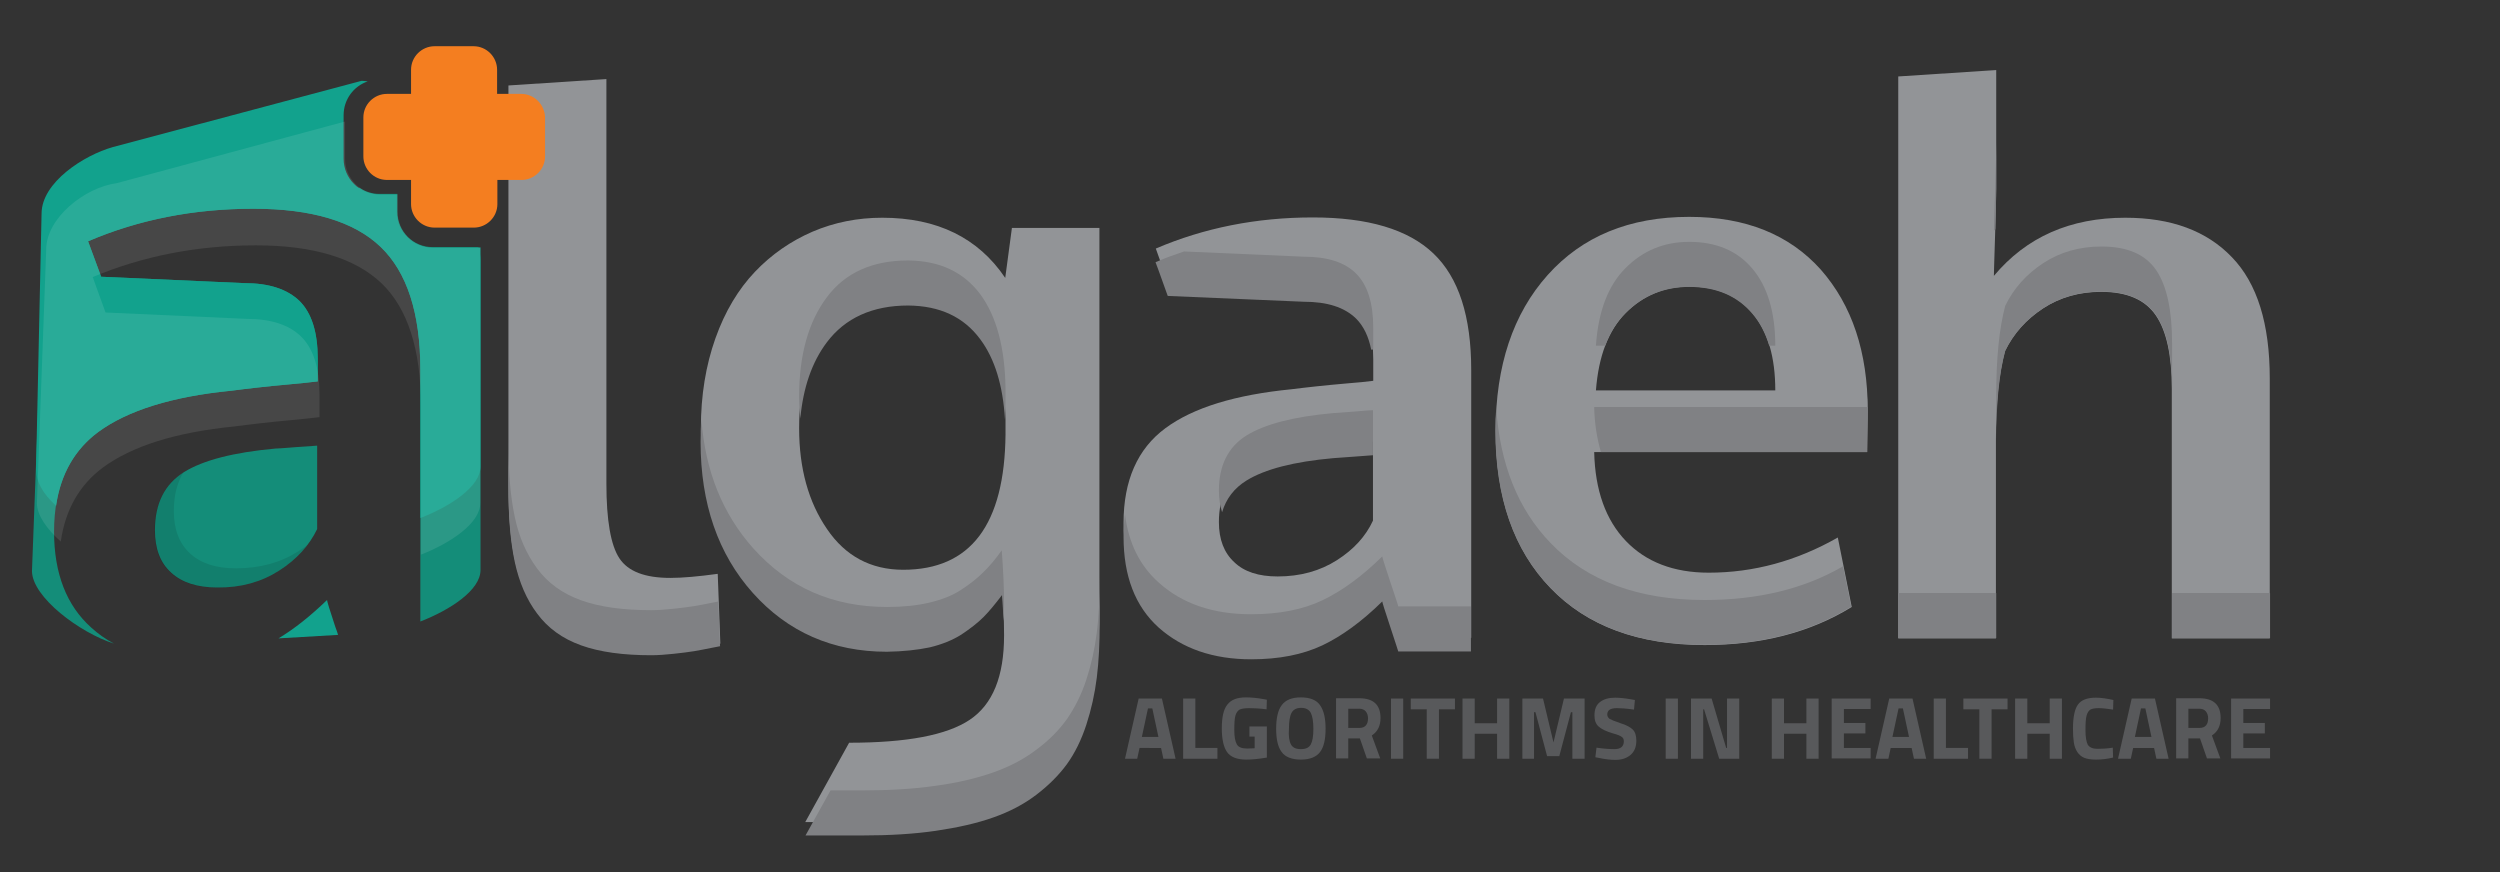 <?xml version="1.0" encoding="utf-8"?>
<!-- Generator: Adobe Illustrator 22.1.0, SVG Export Plug-In . SVG Version: 6.00 Build 0)  -->
<svg version="1.1" id="Layer_1" xmlns="http://www.w3.org/2000/svg" xmlns:xlink="http://www.w3.org/1999/xlink" x="0px" y="0px"
	 viewBox="0 0 860 300" style="enable-background:new 0 0 860 300;" xml:space="preserve">
<rect x="0" y="0" width="860" height="300" fill="#333333" stroke="none"/>
<style type="text/css">
	.st0{fill:#929497;}
	.st1{fill:#808184;}
	.st2{fill:#148D79;}
	.st3{opacity:0.1;}
	.st4{fill:#12A28D;}
	.st5{opacity:0.1;fill:#FFFFFF;}
	.st6{fill:#F47E20;}
	.st7{fill:#58595B;}
</style>
<g>
	<g>
		<g>
			<path class="st0" d="M224,224.5c-9.7,0-17.7-1.1-24.1-3.4c-6.4-2.3-11.4-5.9-15.1-10.9c-3.7-5-6.3-10.9-7.7-17.7
				c-1.5-6.9-2.2-15.4-2.2-25.6V29.4l33.7-2.2v139.1c0,12.7,1.5,21.3,4.5,25.8c3,4.5,8.8,6.7,17.5,6.7c4.3,0,9.7-0.5,16.3-1.4
				l0.9,24c-0.1,0-1.1,0.2-3.1,0.6c-2,0.4-3.9,0.8-5.8,1.1c-1.8,0.3-4.2,0.6-7,0.9C229,224.4,226.4,224.5,224,224.5z"/>
			<path class="st0" d="M292.1,255.5c19.8,0,33.6-2.6,41.5-7.9c7.9-5.3,11.8-14.9,11.8-29c0-5.7-0.3-11.9-0.8-18.6
				c-2.2,3.1-4.3,5.6-6.4,7.6c-2,2-4.5,4-7.6,6c-3,2-6.7,3.4-10.9,4.4c-4.2,1-9.1,1.5-14.5,1.5c-18.7,0-34-6.7-46.1-20.2
				c-12-13.4-18-30.8-18-52c0-11.3,1.7-21.6,5-30.9c3.3-9.3,7.9-16.9,13.6-22.9c5.7-6,12.4-10.6,19.8-13.8c7.5-3.2,15.5-4.8,24-4.8
				c18.9,0,33,6.9,42.3,20.7l2.3-17.2h30.1v131.2c0,7-0.3,13.3-1,18.9c-0.7,5.6-1.9,11-3.6,16.2c-1.7,5.2-4,9.7-6.7,13.6
				c-2.8,3.9-6.3,7.4-10.5,10.5c-4.2,3.2-9.1,5.8-14.8,7.8c-5.7,2-12.3,3.6-19.8,4.6c-7.5,1.1-16,1.6-25.4,1.6h-19.4 M310.7,196
				c23.2,0,34.9-15.5,35.2-46.6v-4.9c-0.2-14-3.1-24.8-8.7-32.4c-5.7-7.6-13.9-11.5-24.8-11.6c-12.3,0-21.7,4.2-28,12.7
				c-6.3,8.4-9.5,19.8-9.5,34.1c0,13.8,3.2,25.4,9.6,34.7C290.8,191.3,299.6,196,310.7,196z"/>
			<path class="st0" d="M586.4,221.9c-22.7,0-40.4-6.5-53-19.6c-12.6-13.1-18.9-31.1-18.9-54.1c0-22.4,6-40.3,17.9-53.6
				c11.9-13.3,28.1-20,48.7-20c19.4,0,34.5,6.1,45.3,18.2c10.7,12.2,16.1,28.3,16.1,48.4c0,1.5,0,3.8-0.1,7.1c0,3.3-0.1,5.7-0.1,7.2
				h-93.9c0.3,13.2,4,23.4,10.9,30.6c6.9,7.2,16.4,10.9,28.5,10.9c15.4,0,30.2-4,44.4-12.1l4.8,23.9
				C622.7,217.6,605.9,221.9,586.4,221.9z M549,134.3h61.7c0-11.5-2.6-20.3-7.8-26.5c-5.2-6.2-12.5-9.2-21.7-9.2
				c-8.7,0-15.9,3-21.9,9C553.3,113.6,549.9,122.5,549,134.3z"/>
			<path class="st0" d="M401.8,97.1c-2.7-7.5-4.2-11.4-4.2-11.6c16.6-7.1,34.6-10.7,54-10.7c19,0,32.8,4.1,41.5,12.4
				c8.7,8.3,13,21.6,13,40.1v92.1H481c-0.1-0.3-1-3.2-2.8-8.6c-1.8-5.4-2.7-8.3-2.7-8.6c-7,6.9-13.9,11.9-20.6,15.1
				c-6.7,3.2-14.9,4.8-24.5,4.8c-13.1,0-23.7-3.6-31.8-10.9c-8.1-7.2-12.1-17.7-12.1-31.3c0-14.6,4.8-25.5,14.4-32.6
				c9.6-7.1,24.1-11.5,43.4-13.4c2.7-0.3,5.5-0.7,8.6-1c3.1-0.3,6.6-0.7,10.4-1s6.9-0.6,9.1-0.9v-7.4c0-8.6-2-14.8-5.9-18.7
				c-3.9-3.9-9.9-5.8-18-5.8 M439.5,198.3c7.8,0,14.6-1.9,20.4-5.6c5.8-3.7,9.9-8.2,12.4-13.6v-27.2c-0.3,0-2.5,0.2-6.7,0.5
				c-4.2,0.3-6.5,0.5-6.9,0.5c-13.6,1.2-23.6,3.8-29.9,7.7c-6.3,3.9-9.5,10.3-9.5,19c0,6,1.8,10.6,5.3,13.8
				C428,196.7,433,198.3,439.5,198.3z"/>
			<path class="st0" d="M653,219.5V26.3l33.7-2.2v40.7c0,2-0.1,7.4-0.4,16.4s-0.4,13.5-0.4,13.7c11.2-13.4,26.3-20,45.2-20
				c15.8,0,28,4.5,36.7,13.6c8.7,9,13,22.9,13,41.7v89.4h-33.7v-85.7c0-11.6-1.8-20-5.5-25.4c-3.7-5.4-9.9-8.1-18.8-8.1
				c-7.5,0-14.2,1.9-20,5.7c-5.8,3.8-10.2,8.7-13.1,14.7c-2.1,7.9-3.1,18.2-3.1,30.8v68H653z"/>
		</g>
	</g>
	<g>
		<path class="st1" d="M345.9,133.6c-0.2-14-3.1-24.8-8.7-32.4c-5.7-7.6-13.9-11.5-24.8-11.6c-12.3,0-21.7,4.2-28,12.7
			c-6.3,8.4-9.5,19.8-9.5,34.1c0,2.6,0.2,5.2,0.4,7.6c1-10.7,4-19.4,9.1-26.2c6.3-8.4,15.7-12.7,28-12.7
			c10.9,0.1,19.1,3.9,24.8,11.6c5,6.7,7.8,15.9,8.5,27.5c0.1-1.8,0.2-3.7,0.2-5.7V133.6z"/>
		<path class="st1" d="M373.7,233.8c-1.7,5.2-4,9.7-6.7,13.6c-2.8,3.9-6.3,7.4-10.5,10.5c-4.2,3.2-9.1,5.8-14.8,7.8
			c-5.7,2-12.3,3.6-19.8,4.6c-7.5,1.1-16,1.6-25.4,1.6h-10.8l-8.6,15.5h19.4c9.4,0,17.9-0.5,25.4-1.6c7.5-1.1,14.2-2.6,19.8-4.6
			c5.7-2,10.6-4.6,14.8-7.8c4.2-3.2,7.7-6.7,10.5-10.5c2.8-3.9,5-8.4,6.7-13.6c1.7-5.2,2.9-10.6,3.6-16.2c0.7-5.6,1-11.9,1-18.9
			v-15.5c0,7-0.3,13.3-1,18.9C376.6,223.2,375.4,228.6,373.7,233.8z"/>
		<path class="st1" d="M319.8,222.7c4.2-1,7.9-2.5,10.9-4.4c3-2,5.6-4,7.6-6c2-2,4.1-4.6,6.4-7.6c0.2,3,0.4,5.9,0.5,8.8
			c0.2-1.8,0.2-3.7,0.2-5.6c0-5.7-0.3-11.9-0.8-18.6c-2.2,3.1-4.3,5.6-6.4,7.6c-2,2-4.5,4-7.6,6c-3,2-6.7,3.4-10.9,4.4
			c-4.2,1-9.1,1.5-14.5,1.5c-18.7,0-34-6.7-46.1-20.2c-10.5-11.8-16.5-26.5-17.8-44.3c-0.2,2.5-0.3,5.1-0.3,7.7c0,21.2,6,38.6,18,52
			c12,13.4,27.4,20.2,46.1,20.2C310.7,224.1,315.5,223.6,319.8,222.7z"/>
		<g>
			<path class="st1" d="M448.5,103.8c8.1,0,14,1.9,18,5.8c2.6,2.6,4.3,6.2,5.2,10.7c0.2,0,0.5-0.1,0.7-0.1v-7.4
				c0-8.6-2-14.8-5.9-18.7c-3.9-3.9-9.9-5.8-18-5.8l-41.2-1.8c-3.3,1.1-6.6,2.3-9.8,3.7c0.1,0.2,1.5,4,4.2,11.6L448.5,103.8z"/>
			<path class="st1" d="M465.6,141.6c-4.2,0.3-6.5,0.5-6.9,0.5c-13.6,1.2-23.6,3.8-29.9,7.7c-6.3,3.9-9.5,10.3-9.5,19
				c0,2.8,0.4,5.2,1.1,7.4c1.4-4.7,4.2-8.3,8.4-10.9c6.3-3.9,16.3-6.5,29.9-7.7c0.3,0,2.6-0.2,6.9-0.5c4.2-0.3,6.5-0.5,6.7-0.5
				v-15.5C472,141.1,469.8,141.2,465.6,141.6z"/>
			<path class="st1" d="M478.2,200c-1.8-5.4-2.7-8.3-2.7-8.6c-7,6.9-13.9,11.9-20.6,15.1c-6.7,3.2-14.9,4.8-24.5,4.8
				c-13.1,0-23.7-3.6-31.8-10.9c-6.5-5.8-10.4-13.6-11.6-23.5c-0.3,2.4-0.5,5-0.5,7.7c0,13.6,4,24,12.1,31.3
				c8.1,7.2,18.7,10.9,31.8,10.9c9.6,0,17.7-1.6,24.5-4.8c6.7-3.2,13.6-8.2,20.6-15.1c0,0.3,0.9,3.2,2.7,8.6
				c1.8,5.4,2.7,8.3,2.8,8.6H506v-15.5H481C481,208.3,480,205.4,478.2,200z"/>
		</g>
		<path class="st1" d="M244.6,207.4c-2,0.4-3.9,0.8-5.8,1.1c-1.8,0.3-4.2,0.6-7,0.9c-2.8,0.3-5.4,0.5-7.8,0.5
			c-9.7,0-17.7-1.1-24.1-3.4c-6.4-2.3-11.4-5.9-15.1-10.9c-3.7-5-6.3-10.9-7.7-17.7c-1.5-6.9-2.2-15.4-2.2-25.6v15.5
			c0,10.2,0.7,18.7,2.2,25.6c1.5,6.9,4,12.8,7.7,17.7c3.7,5,8.7,8.6,15.1,10.9c6.4,2.3,14.4,3.4,24.1,3.4c2.4,0,5-0.2,7.8-0.5
			c2.8-0.3,5.2-0.6,7-0.9c1.8-0.3,3.8-0.7,5.8-1.1c2-0.4,3.1-0.6,3.1-0.6l-0.6-15.4C246.7,207,245.8,207.2,244.6,207.4z"/>
		<g>
			<path class="st1" d="M602.8,92.4c-5.2-6.2-12.5-9.2-21.7-9.2c-8.7,0-15.9,3-21.9,9c-6,6-9.4,14.9-10.2,26.7h3.2
				c1.7-4.5,4-8.2,7-11.2c6-6,13.3-9,21.9-9c9.3,0,16.5,3.1,21.7,9.2c2.6,3,4.5,6.7,5.8,11h2.1C610.7,107.4,608,98.5,602.8,92.4z"/>
			<path class="st1" d="M586.4,206.4c-22.7,0-40.4-6.5-53-19.6c-11.2-11.6-17.4-27.1-18.7-46.5c-0.2,2.5-0.3,5.1-0.3,7.8
				c0,23,6.3,41.1,18.9,54.1c12.6,13.1,30.3,19.6,53,19.6c19.5,0,36.4-4.4,50.5-13.1l-2.8-13.9C620.6,202.6,604.7,206.4,586.4,206.4
				z"/>
			<path class="st1" d="M642.3,140h-93.9c0.1,5.7,1,10.9,2.3,15.5h91.6c0-1.5,0-3.9,0.1-7.2c0-3.3,0.1-5.6,0.1-7.1
				c0-1.6,0-3.1-0.1-4.6C642.3,138,642.3,139.2,642.3,140z"/>
		</g>
		<g>
			<rect x="653" y="204" class="st1" width="33.7" height="15.5"/>
			<path class="st1" d="M686.7,49.3c0,2-0.1,7.4-0.4,16.4s-0.4,13.5-0.4,13.7c0.1-0.2,0.3-0.3,0.5-0.5c0.2-7.6,0.3-12.3,0.3-14.1
				V49.3z"/>
			<path class="st1" d="M747.2,118.3c0-11.6-1.8-20-5.5-25.4c-3.7-5.4-9.9-8.1-18.8-8.1c-7.5,0-14.2,1.9-20,5.7
				c-5.8,3.8-10.2,8.7-13.1,14.7c-2.1,7.9-3.1,18.2-3.1,30.8v15.5c0-12.7,1-23,3.1-30.8c2.9-6,7.3-10.9,13.1-14.7
				c5.8-3.8,12.5-5.7,20-5.7c8.8,0,15.1,2.7,18.8,8.1c3.7,5.4,5.5,13.9,5.5,25.4V118.3z"/>
			<rect x="747.2" y="204" class="st1" width="33.7" height="15.5"/>
		</g>
	</g>
	<g>
		<g>
			<path class="st2" d="M96,196.3c6.1-3.9,10.4-8.7,13.1-14.3v-28.7c-0.3,0-2.6,0.2-7.1,0.5c-4.5,0.4-6.9,0.5-7.2,0.5
				c-14.4,1.3-24.9,4-31.5,8.1c-6.7,4.2-10,10.8-10,20c0,6.3,1.8,11.2,5.6,14.6c3.7,3.4,9,5.1,15.8,5.1
				C82.8,202.2,89.9,200.2,96,196.3z"/>
			<path class="st3" d="M102.7,189.6c-6.1,3.9-13.2,5.9-21.5,5.9c-6.9,0-12.1-1.7-15.8-5.1c-3.7-3.4-5.6-8.2-5.6-14.6
				c0-5.3,1.1-9.7,3.3-13.3c-6.7,4.2-10,10.8-10,20c0,6.3,1.8,11.2,5.6,14.6c3.7,3.4,9,5.1,15.8,5.1c8.2,0,15.4-2,21.5-5.9
				c4-2.6,7.3-5.6,9.8-8.9C104.9,188.1,103.8,188.9,102.7,189.6z"/>
			<path class="st2" d="M163.8,85h-15c-6.7,0-12.1-5.4-12.1-12.1v-6.2h-6.2c-2.5,0-4.9-0.8-6.8-2.1L38.8,70
				C28,70,14.3,98.4,14.3,109.1L11,196.4c0,9,16.5,21.3,28.2,25c-2.8-1.5-5.4-3.3-7.8-5.5c-8.5-7.6-12.8-18.6-12.8-33
				c0-15.4,5.1-26.9,15.2-34.3c10.1-7.4,25.4-12.2,45.8-14.2c2.8-0.4,5.8-0.7,9.1-1.1c3.2-0.4,6.9-0.7,11-1.1c4.1-0.4,7.3-0.7,9.6-1
				v-7.9c0-9-2.1-15.6-6.2-19.7c-4.2-4.1-10.5-6.2-19-6.2l-49.3-2.2c-2.9-7.9-4.4-12-4.5-12.2c17.5-7.5,36.5-11.2,56.9-11.2
				c20,0,34.6,4.4,43.7,13.1c9.1,8.7,13.7,22.8,13.7,42.3v86.6c10.3-4,20.7-10.8,20.7-17.7V89.6c0-1.5-0.3-3-0.7-4.6
				C164.3,85,164,85,163.8,85z"/>
			<path class="st4" d="M115.3,215.5c-1.9-5.7-2.8-8.7-2.8-9.1c-5.7,5.5-11.2,9.9-16.7,13.2l20.5-1.2
				C116,217.5,115.7,216.5,115.3,215.5z"/>
		</g>
		<g>
			<path class="st4" d="M163.8,85.2h-15c-6.8,0-12.3-5.5-12.3-12.3v-6h-6c-6.8,0-12.3-5.5-12.3-12.3v-15c0-5.4,3.5-10,8.3-11.6
				c-0.7-0.1-1.4-0.2-2.1-0.2L38.8,50.6c-9.9,2.8-24.5,12.1-24.5,22.9l-1.9,87.9c0,4.1,2.1,8.2,6.9,12.6c1.6-11,6.5-19.4,14.5-25.4
				c10.1-7.4,25.4-12.2,45.8-14.2c2.8-0.4,5.8-0.7,9.1-1.1c3.2-0.4,6.9-0.7,11-1.1c4.1-0.4,7.3-0.7,9.6-1v-7.9
				c0-9-2.1-15.6-6.2-19.7c-4.2-4.1-10.5-6.2-19-6.2l-49.3-2.2c-2.9-7.9-4.4-12-4.5-12.2c17.5-7.5,36.5-11.2,56.9-11.2
				c20,0,34.6,4.4,43.7,13.1c9.1,8.7,13.7,22.8,13.7,42.3v51c10.3-4,20.7-10.8,20.7-17.7V85.1C164.7,85.2,164.3,85.2,163.8,85.2z"/>
		</g>
		<path class="st5" d="M163.8,85.2H149c-6.7,0-12.2-5.5-12.2-12.3v-6h-5.9c-6.7,0-12.2-5.5-12.2-12.3V41.8L40.2,63
			C29,64.5,15.9,75.1,15.9,85.8l-3.2,87.3c0,4.1,3.4,8.9,8.2,13.2c1.6-11,6.4-19.4,14.4-25.4c10-7.4,25.1-12.2,45.3-14.2
			c2.8-0.4,5.8-0.7,9-1.1c3.2-0.4,6.8-0.7,10.8-1.1c4-0.4,7.2-0.7,9.5-1v-7.9c0-9-2.1-15.6-6.2-19.7c-4.1-4.1-10.4-6.2-18.7-6.2
			l-48.7-2.2c-2.9-7.9-4.3-12-4.4-12.2C49.1,88.1,67.8,84.4,88,84.4c19.8,0,34.2,4.4,43.3,13.1c9,8.7,13.5,22.8,13.5,42.3v51
			c10.2-4,20.4-10.8,20.4-17.7v-88C164.8,85.2,164.3,85.2,163.8,85.2z"/>
		<g>
			<path class="st6" d="M179.3,32.3h-8.3v-8.3c0-4.4-3.6-8.1-8.1-8.1h-13.4c-4.4,0-8.1,3.6-8.1,8.1v8.3h-8.3c-4.4,0-8.1,3.6-8.1,8.1
				v13.4c0,4.4,3.6,8.1,8.1,8.1h8.3v8.3c0,4.4,3.6,8.1,8.1,8.1H163c4.4,0,8.1-3.6,8.1-8.1v-8.3h8.3c4.4,0,8.1-3.6,8.1-8.1V40.4
				C187.4,36,183.8,32.3,179.3,32.3z"/>
		</g>
	</g>
	<g>
		<path class="st7" d="M387,261l4.7-20.7h8l4.7,20.7h-4.2l-0.8-3.7H392l-0.8,3.7H387z M394.9,243.7l-2.1,9.8h5.7l-2.1-9.8H394.9z"/>
		<path class="st7" d="M418.8,261H407v-20.7h4.2v17h7.6V261z"/>
		<path class="st7" d="M429.8,253.5v-3.6h6v10.7c-2.9,0.5-5.2,0.7-7.1,0.7c-3.2,0-5.4-0.9-6.6-2.6c-1.2-1.7-1.8-4.5-1.8-8.2
			c0-3.7,0.6-6.5,1.9-8.1c1.3-1.7,3.4-2.5,6.4-2.5c1.9,0,3.9,0.2,6.1,0.6l1.1,0.2l-0.1,3.3c-2.4-0.3-4.4-0.4-6-0.4
			c-1.6,0-2.6,0.2-3.3,0.5c-0.6,0.4-1.1,1-1.4,2c-0.3,1-0.4,2.7-0.4,5c0,2.4,0.3,4,0.9,5c0.6,1,1.8,1.4,3.6,1.4l2.5-0.1v-4H429.8z"
			/>
		<path class="st7" d="M454.1,258.7c-1.3,1.7-3.5,2.6-6.6,2.6c-3.1,0-5.4-0.9-6.6-2.6c-1.3-1.7-1.9-4.4-1.9-8s0.6-6.4,1.9-8.1
			c1.3-1.8,3.5-2.7,6.6-2.7c3.1,0,5.4,0.9,6.6,2.7c1.3,1.8,1.9,4.5,1.9,8.1S455.4,257,454.1,258.7z M444.1,256.1
			c0.6,1.1,1.7,1.6,3.4,1.6s2.8-0.5,3.4-1.6c0.6-1.1,0.9-2.8,0.9-5.4c0-2.5-0.3-4.3-0.9-5.5c-0.6-1.1-1.7-1.7-3.3-1.7
			s-2.7,0.6-3.3,1.7c-0.6,1.1-0.9,3-0.9,5.5C443.2,253.2,443.5,255,444.1,256.1z"/>
		<path class="st7" d="M463.8,254v6.9h-4.2v-20.7h8c4.9,0,7.3,2.3,7.3,6.8c0,2.7-1,4.7-3,6l2.9,7.9h-4.6l-2.4-6.9H463.8z
			 M469.9,249.5c0.5-0.6,0.7-1.4,0.7-2.4c0-1-0.3-1.8-0.8-2.4c-0.5-0.6-1.3-0.9-2.2-0.9h-3.8v6.6h3.9
			C468.7,250.4,469.4,250.1,469.9,249.5z"/>
		<path class="st7" d="M478.5,261v-20.7h4.2V261H478.5z"/>
		<path class="st7" d="M485.3,244v-3.7h15.2v3.7H495v17h-4.2v-17H485.3z"/>
		<path class="st7" d="M515,261v-8.6h-7.7v8.6h-4.2v-20.7h4.2v8.5h7.7v-8.5h4.2V261H515z"/>
		<path class="st7" d="M523.7,261v-20.7h7.1l3.6,15.1l3.6-15.1h7.1V261h-4.2v-16h-0.5l-4,15.1h-4.2l-4-15.1h-0.5v16H523.7z"/>
		<path class="st7" d="M556.2,243.6c-2.2,0-3.3,0.7-3.3,2.2c0,0.6,0.3,1.1,0.8,1.5c0.5,0.3,1.8,0.8,3.8,1.5c2,0.6,3.4,1.4,4.2,2.2
			c0.8,0.8,1.2,2.1,1.2,3.8c0,2.2-0.7,3.8-2,4.9c-1.3,1.1-3,1.7-5.2,1.7c-1.6,0-3.5-0.2-5.8-0.7l-1.1-0.2l0.4-3.3
			c2.7,0.4,4.8,0.5,6.2,0.5c2.1,0,3.2-0.9,3.2-2.7c0-0.6-0.2-1.2-0.7-1.5c-0.5-0.4-1.5-0.8-3-1.2c-2.4-0.7-4-1.5-5-2.4
			c-1-0.9-1.4-2.2-1.4-3.8c0-2.1,0.6-3.6,1.9-4.6c1.3-1,3-1.5,5.2-1.5c1.5,0,3.4,0.2,5.7,0.6l1.1,0.2l-0.3,3.3
			C559.3,243.7,557.3,243.6,556.2,243.6z"/>
		<path class="st7" d="M573,261v-20.7h4.2V261H573z"/>
		<path class="st7" d="M581.7,261v-20.7h7.1l5,17h0.3v-17h4.2V261h-6.9l-5.2-17h-0.3v17H581.7z"/>
		<path class="st7" d="M621.4,261v-8.6h-7.7v8.6h-4.2v-20.7h4.2v8.5h7.7v-8.5h4.2V261H621.4z"/>
		<path class="st7" d="M630.1,261v-20.7h13.4v3.6h-9.2v4.8h7.4v3.6h-7.4v5h9.2v3.6H630.1z"/>
		<path class="st7" d="M645.2,261l4.7-20.7h8l4.7,20.7h-4.2l-0.8-3.7h-7.2l-0.8,3.7H645.2z M653.1,243.7l-2.1,9.8h5.7l-2.1-9.8
			H653.1z"/>
		<path class="st7" d="M677,261h-11.8v-20.7h4.2v17h7.6V261z"/>
		<path class="st7" d="M675.4,244v-3.7h15.2v3.7h-5.5v17h-4.2v-17H675.4z"/>
		<path class="st7" d="M705.1,261v-8.6h-7.7v8.6h-4.2v-20.7h4.2v8.5h7.7v-8.5h4.2V261H705.1z"/>
		<path class="st7" d="M726.9,260.6c-2.1,0.5-4.1,0.7-5.8,0.7c-1.7,0-3.1-0.2-4.1-0.6c-1-0.4-1.8-1.1-2.4-2c-0.6-0.9-1-2-1.2-3.3
			s-0.3-2.8-0.3-4.7c0-4,0.6-6.8,1.7-8.3c1.1-1.6,3.2-2.4,6.2-2.4c1.7,0,3.8,0.3,6,0.8l-0.1,3.3c-2-0.3-3.7-0.5-5-0.5
			c-1.3,0-2.3,0.2-2.8,0.5c-0.6,0.4-1,1-1.3,2c-0.3,1-0.4,2.7-0.4,5.1c0,2.4,0.3,4,0.8,5c0.6,0.9,1.7,1.4,3.3,1.4
			c1.7,0,3.5-0.1,5.3-0.4L726.9,260.6z"/>
		<path class="st7" d="M728.6,261l4.7-20.7h8l4.7,20.7h-4.2l-0.8-3.7h-7.2l-0.8,3.7H728.6z M736.5,243.7l-2.1,9.8h5.7l-2.1-9.8
			H736.5z"/>
		<path class="st7" d="M752.8,254v6.9h-4.2v-20.7h8c4.9,0,7.3,2.3,7.3,6.8c0,2.7-1,4.7-3,6l2.9,7.9h-4.6l-2.4-6.9H752.8z
			 M758.9,249.5c0.5-0.6,0.7-1.4,0.7-2.4c0-1-0.3-1.8-0.8-2.4c-0.5-0.6-1.3-0.9-2.2-0.9h-3.8v6.6h3.9
			C757.7,250.4,758.4,250.1,758.9,249.5z"/>
		<path class="st7" d="M767.5,261v-20.7h13.4v3.6h-9.2v4.8h7.4v3.6h-7.4v5h9.2v3.6H767.5z"/>
	</g>
</g>
</svg>
